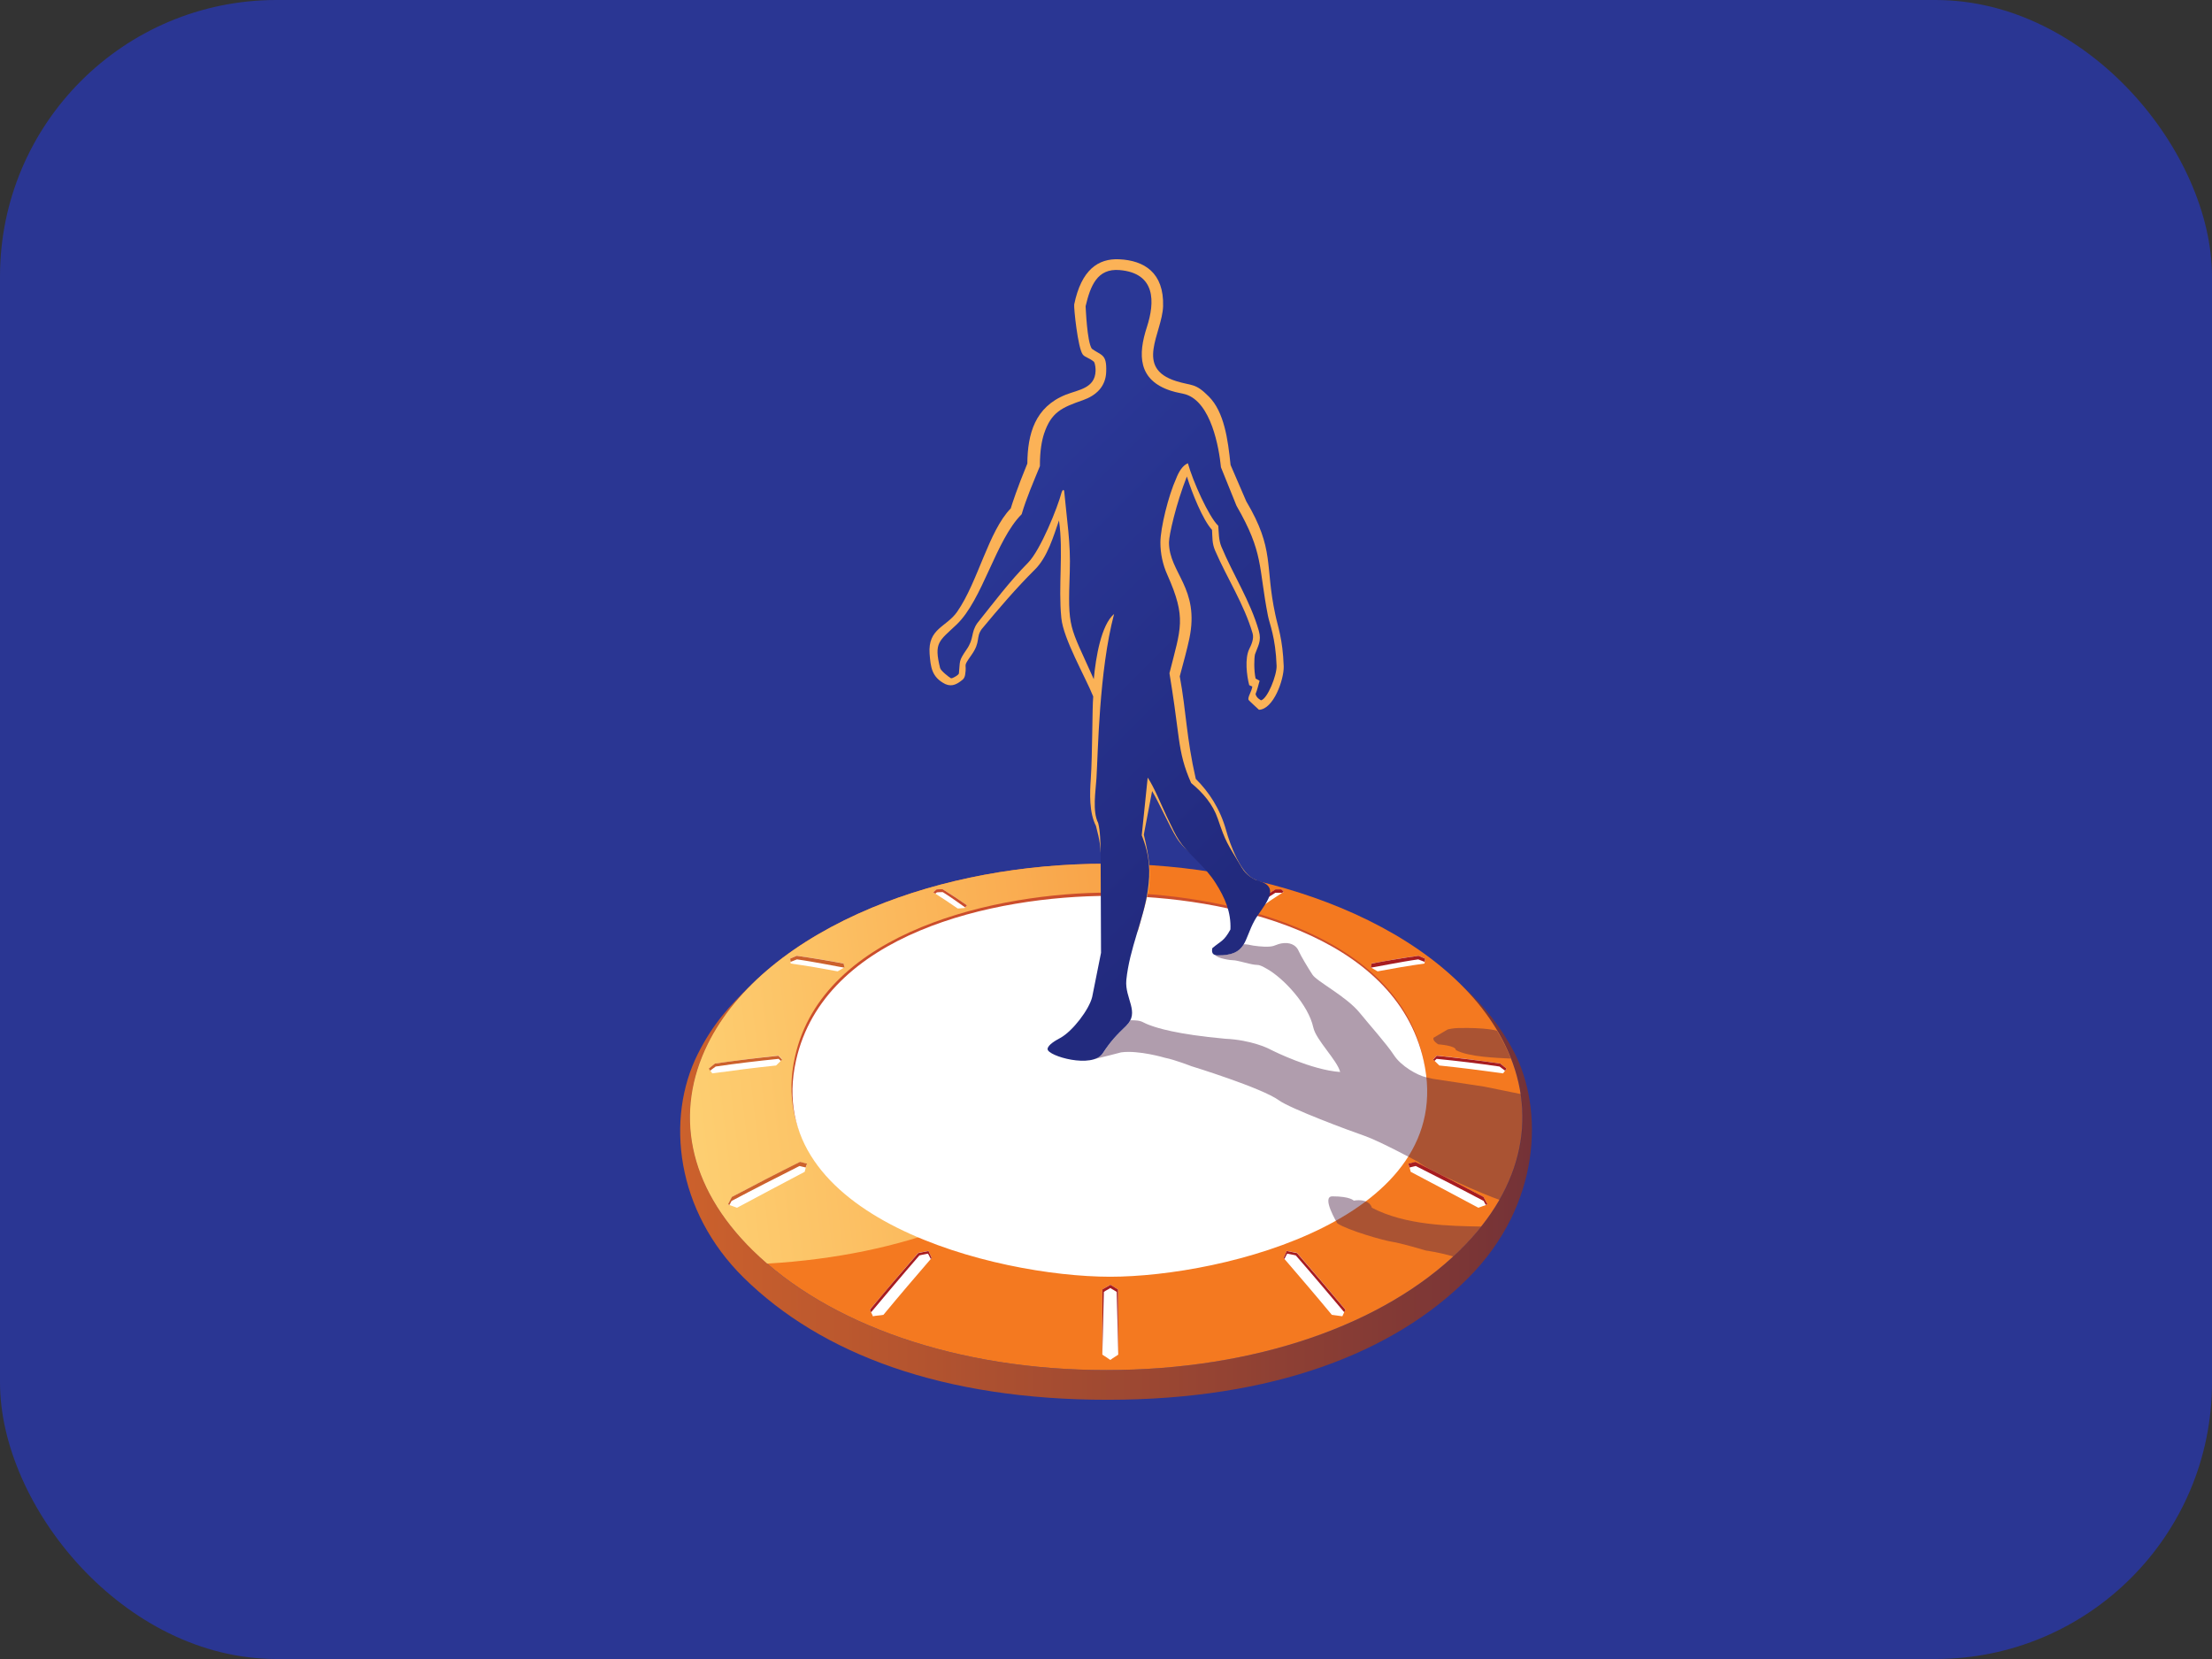 <svg width="32" height="24" viewBox="0 0 32 24" fill="none" xmlns="http://www.w3.org/2000/svg">
<rect x="0" y="0" width="32" height="24" fill="#333333" stroke="none"/>
<rect width="32" height="24" rx="4" fill="#2A3693"/>
<path d="M21.145 14.256C21.404 14.517 21.616 14.8 21.768 15.106C22.248 16.078 22.07 17.151 21.117 18.087C20.025 19.16 18.164 19.82 16.003 19.82C13.842 19.82 11.981 19.16 10.889 18.087C9.936 17.151 9.76 16.078 10.238 15.106C10.388 14.802 10.598 14.519 10.859 14.256C10.553 14.551 10.313 14.812 10.094 15.249C9.627 16.183 9.777 17.519 10.762 18.487C11.883 19.588 13.636 20.25 16.022 20.25C18.415 20.25 20.169 19.567 21.241 18.487C22.295 17.43 22.336 16.05 21.903 15.219C21.721 14.874 21.481 14.555 21.145 14.256Z" fill="url(#paint0_linear_16669_501)"/>
<path d="M19.391 13.131C18.378 12.711 17.2 12.495 16.003 12.495C14.806 12.495 13.626 12.711 12.615 13.131C11.508 13.592 10.649 14.273 10.238 15.106C9.76 16.078 9.936 17.151 10.889 18.087C11.981 19.16 13.842 19.82 16.003 19.82C18.164 19.82 20.025 19.16 21.117 18.087C22.07 17.151 22.246 16.078 21.768 15.106C21.357 14.273 20.498 13.59 19.391 13.131Z" fill="#F47920"/>
<path d="M16.204 13.598C16.005 13.189 16.046 12.819 16.087 12.495C16.059 12.495 16.031 12.495 16.003 12.495C14.806 12.495 13.626 12.711 12.615 13.131C11.508 13.592 10.649 14.273 10.238 15.106C9.76 16.078 9.936 17.151 10.889 18.087C10.957 18.153 11.026 18.218 11.099 18.28C15.121 18.044 17.224 15.691 16.204 13.598Z" fill="url(#paint1_linear_16669_501)"/>
<path d="M13.41 13.669C14.157 13.859 14.868 14.084 15.592 14.352C15.736 13.921 15.887 13.495 16.061 13.076C16.235 13.495 16.387 13.921 16.53 14.352C17.254 14.084 17.952 13.868 18.7 13.677C18.173 14.007 17.708 14.348 17.222 14.731C18.211 14.857 19.136 15.02 20.109 15.232C19.139 15.211 18.224 15.245 17.256 15.307C17.939 15.885 18.524 16.447 19.16 17.076C18.288 16.579 17.472 16.162 16.564 15.733C16.389 16.491 16.222 17.254 16.061 18.014C15.9 17.252 15.753 16.528 15.577 15.77C14.669 16.198 13.844 16.607 12.945 17.082C13.581 16.453 14.183 15.905 14.866 15.326C13.896 15.264 12.969 15.252 11.975 15.236C12.941 15.027 13.917 14.86 14.898 14.735C14.414 14.354 13.937 13.999 13.41 13.669ZM16.063 14.995V13.318C15.894 13.784 15.744 14.256 15.603 14.731C15.755 14.819 15.909 14.907 16.063 14.995ZM13.847 13.853C14.446 14.116 15.029 14.414 15.601 14.733C15.459 14.748 15.316 14.763 15.174 14.778C14.744 14.453 14.303 14.142 13.847 13.853ZM16.063 14.995C17.218 14.997 18.37 15.054 19.518 15.168C18.509 14.986 17.53 14.847 16.519 14.729C16.367 14.817 16.215 14.905 16.063 14.995ZM18.278 13.853C17.678 14.116 17.093 14.414 16.521 14.731C16.498 14.652 16.474 14.575 16.451 14.495C17.05 14.258 17.659 14.039 18.278 13.853ZM16.001 14.997C16.025 15.806 16.055 16.665 16.063 17.449C16.213 16.725 16.369 16.001 16.536 15.279C16.38 15.183 16.162 15.089 16.001 14.997ZM18.605 16.665C17.933 16.179 17.243 15.714 16.536 15.279C16.682 15.269 16.826 15.258 16.971 15.247C17.532 15.699 18.076 16.174 18.605 16.665ZM16.063 14.995C14.9 15.012 13.994 15.063 12.861 15.162C13.84 15.164 14.598 15.202 15.592 15.279C15.748 15.183 15.905 15.089 16.063 14.995ZM13.521 16.665C14.196 16.179 14.885 15.716 15.592 15.279C15.613 15.369 15.633 15.459 15.654 15.549C14.93 15.898 14.219 16.271 13.521 16.665Z" fill="white"/>
<path d="M16.061 13.103C16.235 13.523 16.387 13.949 16.53 14.38C17.218 14.127 17.916 13.909 18.625 13.727C18.65 13.712 18.674 13.694 18.7 13.68C17.965 13.866 17.241 14.091 16.53 14.354C16.387 13.924 16.235 13.498 16.061 13.078C15.887 13.498 15.736 13.924 15.592 14.354C14.868 14.086 14.157 13.861 13.41 13.671C13.435 13.686 13.459 13.703 13.485 13.718C14.206 13.904 14.894 14.123 15.592 14.382C15.736 13.949 15.887 13.523 16.061 13.103Z" fill="#C9252C"/>
<path d="M14.866 15.329C14.193 15.9 13.572 16.464 12.947 17.085L13.048 17.029C13.662 16.423 14.206 15.93 14.868 15.371L14.866 15.329Z" fill="#CB4D2C"/>
<path d="M16.037 15.009L16.014 15.024C15.873 15.108 15.731 15.194 15.592 15.281L15.598 15.309C15.753 15.215 15.907 15.123 16.063 15.031L16.063 14.995L16.037 15.009Z" fill="#C4161C"/>
<path d="M15.601 14.733L15.557 14.738C15.429 14.75 15.303 14.763 15.174 14.778C14.744 14.453 14.303 14.142 13.847 13.853L13.846 13.887C14.303 14.176 14.744 14.487 15.174 14.812C15.316 14.797 15.459 14.78 15.6 14.768C15.74 14.845 15.87 14.917 16.007 14.997H16.063C15.909 14.907 15.755 14.819 15.601 14.733ZM13.521 16.703C14.219 16.309 14.93 15.937 15.654 15.59V15.551C14.93 15.9 14.219 16.271 13.521 16.665L13.521 16.703Z" fill="#CB4D2C"/>
<path d="M16.536 15.277C16.371 15.99 16.211 16.729 16.063 17.447V17.474C16.213 16.751 16.369 16.031 16.536 15.309C17.018 15.607 17.718 16.065 18.607 16.706V16.663C17.933 16.179 17.243 15.714 16.536 15.277ZM17.288 15.335L17.258 15.309V15.354C17.918 15.913 18.445 16.412 19.059 17.02C19.081 17.033 19.14 17.067 19.164 17.08C18.515 16.436 17.937 15.887 17.288 15.335Z" fill="#A71C20"/>
<path d="M14.87 14.742C13.9 14.866 12.934 15.031 11.977 15.239C12.024 15.239 12.082 15.241 12.129 15.241C13.045 15.046 13.97 14.89 14.9 14.772V14.738L14.87 14.742ZM15.592 15.279C14.682 15.2 13.776 15.155 12.863 15.164V15.191C13.763 15.185 14.658 15.228 15.555 15.305L15.592 15.279Z" fill="#CB4D2C"/>
<path d="M17.222 14.731C18.211 14.857 19.136 15.02 20.109 15.232C20.059 15.23 19.995 15.23 19.946 15.23C19.018 15.033 18.16 14.885 17.222 14.768L17.222 14.731ZM16.063 14.995C17.218 14.997 18.37 15.054 19.518 15.168L19.517 15.198C18.387 15.085 17.252 15.027 16.114 15.022C16.106 15.018 16.095 15.012 16.087 15.005L16.063 14.995ZM16.519 14.731C16.534 14.733 16.547 14.735 16.56 14.735C17.119 14.427 17.689 14.138 18.273 13.881V13.853C17.676 14.116 17.093 14.412 16.519 14.731Z" fill="#A71C20"/>
<path d="M16.519 14.731C16.496 14.652 16.472 14.575 16.449 14.495V14.523C16.47 14.594 16.491 14.665 16.511 14.733C16.515 14.733 16.517 14.733 16.519 14.731Z" fill="#C4161C"/>
<path d="M16.177 19.597C16.142 19.622 16.095 19.648 16.063 19.674C16.029 19.648 15.982 19.622 15.947 19.597C15.947 19.282 15.947 18.969 15.947 18.654C15.982 18.631 16.031 18.607 16.063 18.586C16.097 18.61 16.142 18.633 16.174 18.654L16.177 19.597ZM10.587 17.318L10.531 17.425C10.566 17.438 10.632 17.459 10.662 17.472C10.992 17.297 11.317 17.121 11.641 16.952C11.653 16.903 11.66 16.875 11.675 16.836C11.641 16.828 11.608 16.819 11.574 16.811C11.242 16.975 10.912 17.145 10.587 17.318ZM10.345 15.386C10.315 15.41 10.285 15.434 10.255 15.459C10.272 15.481 10.289 15.506 10.304 15.528C10.611 15.485 10.919 15.446 11.227 15.414C11.255 15.386 11.291 15.352 11.317 15.326C11.3 15.307 11.281 15.29 11.264 15.271C10.957 15.303 10.651 15.341 10.345 15.386ZM11.525 13.827L11.431 13.868C11.433 13.887 11.437 13.919 11.439 13.939C11.666 13.971 11.891 14.009 12.118 14.052C12.148 14.035 12.187 14.011 12.214 13.996L12.202 13.937C11.979 13.896 11.752 13.857 11.525 13.827ZM18.451 12.868C18.479 12.868 18.509 12.868 18.537 12.868L18.571 12.902C18.453 12.977 18.335 13.056 18.222 13.136C18.192 13.136 18.162 13.136 18.132 13.136L18.098 13.097C18.213 13.02 18.331 12.941 18.451 12.868ZM15.982 12.54L16.046 12.521L16.112 12.54L16.114 12.816C16.091 12.825 16.07 12.831 16.046 12.84C16.024 12.831 16.001 12.825 15.979 12.816L15.982 12.54ZM13.502 12.909C13.512 12.898 13.538 12.876 13.549 12.866L13.637 12.864C13.757 12.938 13.874 13.016 13.99 13.097L13.956 13.136C13.926 13.136 13.883 13.144 13.853 13.142C13.737 13.061 13.619 12.983 13.502 12.909ZM12.78 19.021C12.733 19.031 12.673 19.031 12.628 19.042C12.617 19.01 12.594 18.976 12.585 18.944C12.814 18.669 13.048 18.395 13.283 18.125C13.328 18.115 13.388 18.106 13.433 18.096C13.444 18.123 13.465 18.173 13.478 18.198C13.242 18.472 13.009 18.744 12.78 19.021ZM21.462 17.318C21.481 17.352 21.498 17.389 21.518 17.425C21.483 17.438 21.417 17.459 21.387 17.472C21.057 17.297 20.732 17.121 20.408 16.952C20.395 16.903 20.389 16.875 20.374 16.836C20.408 16.828 20.441 16.819 20.475 16.811C20.805 16.975 21.134 17.145 21.462 17.318ZM21.704 15.386C21.734 15.41 21.764 15.434 21.794 15.459C21.777 15.481 21.76 15.506 21.745 15.528C21.439 15.485 21.13 15.446 20.822 15.414C20.794 15.386 20.758 15.352 20.732 15.326C20.749 15.307 20.768 15.29 20.785 15.271C21.092 15.303 21.398 15.341 21.704 15.386ZM20.522 13.827L20.616 13.868C20.614 13.887 20.61 13.919 20.608 13.939C20.381 13.971 20.156 14.009 19.929 14.052C19.899 14.035 19.86 14.011 19.832 13.996C19.837 13.977 19.841 13.958 19.845 13.937C20.07 13.896 20.295 13.857 20.522 13.827ZM19.267 19.021C19.305 19.027 19.372 19.036 19.419 19.042C19.434 19.01 19.449 18.978 19.462 18.944C19.233 18.669 18.999 18.395 18.764 18.125C18.719 18.115 18.659 18.106 18.614 18.096C18.603 18.123 18.582 18.173 18.569 18.198C18.804 18.472 19.038 18.744 19.267 19.021Z" fill="white"/>
<path d="M10.583 17.374C10.574 17.391 10.561 17.417 10.553 17.432C10.546 17.43 10.54 17.427 10.531 17.423C10.55 17.387 10.568 17.352 10.587 17.316C10.915 17.142 11.242 16.973 11.574 16.808C11.608 16.817 11.64 16.826 11.675 16.834C11.668 16.853 11.662 16.873 11.655 16.89C11.63 16.881 11.593 16.877 11.566 16.868C11.236 17.035 10.91 17.2 10.583 17.374ZM10.353 15.429C10.336 15.442 10.291 15.474 10.274 15.489C10.266 15.479 10.264 15.474 10.253 15.459C10.283 15.436 10.313 15.41 10.343 15.386C10.649 15.341 10.955 15.305 11.261 15.273C11.279 15.292 11.298 15.309 11.315 15.329C11.309 15.335 11.302 15.341 11.296 15.348C11.287 15.339 11.27 15.324 11.264 15.318C10.962 15.348 10.658 15.384 10.353 15.429ZM11.437 13.915L11.431 13.868L11.525 13.827C11.752 13.859 11.977 13.896 12.204 13.939L12.217 13.999C12.212 14.001 11.754 13.909 11.529 13.879L11.437 13.915Z" fill="#CC612C"/>
<path d="M18.537 12.915L18.541 12.919C18.552 12.913 18.56 12.906 18.571 12.9C18.56 12.889 18.547 12.876 18.537 12.866H18.451C18.331 12.941 18.213 13.018 18.098 13.099L18.123 13.129C18.23 13.054 18.34 12.983 18.451 12.915C18.479 12.915 18.509 12.915 18.537 12.915Z" fill="#A71C20"/>
<path d="M15.982 12.587L16.046 12.568L16.112 12.587L16.112 12.54C16.091 12.534 16.067 12.527 16.046 12.521L15.982 12.54L15.982 12.587Z" fill="#B7161C"/>
<path d="M13.639 12.906C13.75 12.975 13.855 13.052 13.962 13.127L13.99 13.097C13.874 13.016 13.757 12.938 13.637 12.864C13.607 12.864 13.579 12.864 13.549 12.866C13.538 12.876 13.512 12.898 13.502 12.909L13.531 12.928C13.534 12.926 13.551 12.911 13.553 12.909C13.581 12.906 13.609 12.906 13.639 12.906Z" fill="#CB4D2C"/>
<path d="M13.424 18.136C13.437 18.153 13.452 18.192 13.465 18.213L13.478 18.2C13.474 18.188 13.446 18.125 13.433 18.098C13.388 18.108 13.328 18.117 13.283 18.128C13.047 18.398 12.814 18.669 12.585 18.946C12.589 18.959 12.598 18.974 12.602 18.984C12.75 18.809 13.069 18.427 13.3 18.162C13.337 18.151 13.386 18.145 13.424 18.136ZM21.464 17.374C21.473 17.391 21.485 17.417 21.496 17.432C21.503 17.43 21.509 17.427 21.518 17.423C21.498 17.387 21.481 17.352 21.462 17.316C21.134 17.142 20.807 16.973 20.475 16.808C20.44 16.817 20.408 16.826 20.374 16.834C20.38 16.853 20.387 16.873 20.391 16.89C20.417 16.881 20.453 16.877 20.481 16.868C20.811 17.035 21.136 17.2 21.464 17.374ZM21.693 15.429C21.71 15.442 21.755 15.474 21.773 15.489C21.781 15.478 21.783 15.474 21.794 15.459C21.764 15.436 21.734 15.41 21.704 15.386C21.398 15.341 21.091 15.305 20.785 15.273C20.768 15.292 20.749 15.309 20.732 15.329C20.738 15.335 20.744 15.339 20.751 15.348C20.759 15.339 20.777 15.324 20.783 15.318C21.087 15.348 21.387 15.384 21.693 15.429ZM20.61 13.915L20.616 13.868C20.586 13.855 20.554 13.84 20.522 13.827C20.295 13.859 20.07 13.896 19.843 13.939L19.83 13.999C19.834 14.001 20.293 13.909 20.517 13.879L20.61 13.915ZM18.622 18.136C18.609 18.153 18.594 18.192 18.581 18.213C18.577 18.209 18.573 18.205 18.569 18.2C18.573 18.188 18.601 18.125 18.614 18.098C18.659 18.108 18.718 18.117 18.764 18.128C18.999 18.398 19.233 18.672 19.462 18.946C19.457 18.959 19.451 18.971 19.447 18.984C19.299 18.809 18.978 18.427 18.746 18.162C18.71 18.151 18.661 18.145 18.622 18.136ZM16.155 18.689L16.177 19.597L16.174 18.654C16.14 18.631 16.095 18.607 16.063 18.586C16.029 18.61 15.979 18.633 15.947 18.654V19.597L15.969 18.689C15.996 18.669 16.037 18.652 16.063 18.633C16.089 18.652 16.127 18.669 16.155 18.689Z" fill="#A71C20"/>
<path d="M11.501 15.286C11.91 13.457 14.448 12.913 16.041 12.913C17.635 12.913 20.171 13.457 20.582 15.286C21.091 17.564 17.693 18.413 16.044 18.413C14.395 18.413 10.992 17.564 11.501 15.286ZM11.666 15.273C12.052 13.504 14.506 12.981 16.039 12.981C17.571 12.981 20.027 13.506 20.413 15.275C20.89 17.464 17.624 18.271 16.039 18.271C14.454 18.269 11.191 17.462 11.666 15.273Z" fill="#CB4D2C"/>
<path d="M11.516 15.341C11.925 13.512 14.358 12.96 16.055 12.96C17.746 12.96 20.184 13.512 20.595 15.344C21.105 17.62 17.706 18.47 16.057 18.47C14.405 18.468 11.005 17.62 11.516 15.341ZM11.681 15.329C12.067 13.56 14.521 13.037 16.055 13.037C17.588 13.037 20.042 13.562 20.428 15.331C20.905 17.517 17.642 18.327 16.055 18.327C14.47 18.327 11.204 17.517 11.681 15.329Z" fill="white"/>
<path d="M18.213 10.268C18.213 10.268 18.063 10.131 18.061 10.124C18.05 10.077 18.104 10.013 18.117 9.932C18.102 9.925 18.085 9.919 18.072 9.912C18.035 9.773 18.006 9.525 18.072 9.39C18.104 9.326 18.143 9.238 18.121 9.163C17.997 8.739 17.753 8.368 17.579 7.966C17.532 7.856 17.541 7.777 17.534 7.666C17.399 7.518 17.245 7.133 17.17 6.893C17.014 7.287 16.911 7.741 16.911 7.846C16.911 8.289 17.361 8.505 17.205 9.242C17.175 9.386 17.121 9.583 17.067 9.784C17.162 10.298 17.162 10.671 17.299 11.268C17.491 11.459 17.652 11.703 17.738 12.013C17.791 12.206 17.952 12.656 18.16 12.724C18.288 12.767 17.725 12.87 17.564 12.669C17.41 12.476 17.145 12.322 17.02 12.118C16.92 11.956 16.765 11.608 16.667 11.444L16.547 12.075C16.712 12.75 16.613 12.9 16.468 13.448C16.406 13.686 15.926 12.579 15.926 12.491C15.926 12.251 15.911 12.161 15.855 11.949C15.755 11.754 15.765 11.478 15.78 11.266C15.804 10.915 15.8 10.251 15.815 10.075C15.695 9.78 15.384 9.244 15.354 8.942C15.307 8.473 15.386 7.998 15.32 7.529C15.239 7.762 15.153 8.06 14.971 8.24C14.699 8.51 14.446 8.807 14.202 9.101C14.114 9.223 14.191 9.281 14.054 9.475C13.919 9.666 13.992 9.58 13.962 9.762C13.958 9.788 13.947 9.812 13.93 9.829C13.857 9.889 13.78 9.942 13.677 9.897C13.476 9.797 13.463 9.647 13.448 9.456C13.422 9.09 13.692 9.073 13.847 8.85C14.149 8.415 14.3 7.685 14.622 7.355C14.641 7.291 14.718 7.055 14.862 6.706C14.866 6.274 14.973 5.888 15.418 5.71C15.601 5.638 15.84 5.618 15.849 5.368C15.851 5.338 15.845 5.261 15.825 5.233C15.752 5.173 15.701 5.173 15.665 5.13C15.592 5.038 15.532 4.443 15.54 4.404C15.643 3.905 15.885 3.736 16.192 3.751C16.553 3.768 16.84 3.944 16.826 4.43C16.813 4.822 16.408 5.323 17.014 5.513C17.245 5.586 17.288 5.535 17.487 5.736C17.71 5.959 17.764 6.357 17.802 6.726L18.029 7.252C18.445 7.953 18.295 8.176 18.449 8.889C18.487 9.073 18.556 9.236 18.571 9.64C18.575 9.833 18.423 10.261 18.213 10.268Z" fill="#FBB257"/>
<path d="M13.872 9.741C13.892 9.555 13.864 9.57 13.983 9.396C14.095 9.236 14.041 9.154 14.138 9.015C14.378 8.715 14.605 8.411 14.874 8.139C15.054 7.955 15.301 7.34 15.358 7.122C15.369 7.09 15.386 7.075 15.395 7.103C15.433 7.516 15.491 7.861 15.476 8.266C15.446 9.118 15.468 9.028 15.823 9.825C15.853 9.506 15.93 9.041 16.117 8.882C15.898 9.711 15.885 10.895 15.862 11.259C15.851 11.444 15.8 11.737 15.887 11.906C15.917 12.022 15.92 12.195 15.922 12.328C15.922 12.41 15.928 13.784 15.928 13.784L15.8 14.423C15.755 14.607 15.517 14.917 15.341 15.014C15.286 15.044 15.155 15.114 15.155 15.177C15.155 15.277 15.804 15.466 15.954 15.236C16.065 15.065 16.157 14.969 16.29 14.842C16.496 14.645 16.269 14.444 16.294 14.178C16.341 13.716 16.541 13.316 16.605 12.879C16.643 12.615 16.637 12.384 16.517 12.084L16.603 11.249C16.699 11.392 16.789 11.621 16.879 11.812C17.042 12.15 17.044 12.182 17.325 12.461C17.419 12.555 17.517 12.664 17.588 12.778C17.721 12.988 17.811 13.195 17.8 13.446C17.704 13.622 17.661 13.611 17.537 13.718C17.541 13.725 17.502 13.821 17.62 13.821C18.042 13.821 17.991 13.6 18.151 13.313C18.254 13.129 18.552 12.846 18.226 12.75C18.123 12.72 18.029 12.658 17.969 12.559C17.744 12.182 17.736 12.193 17.618 11.846C17.547 11.636 17.402 11.467 17.232 11.328C17.128 11.092 17.087 10.923 17.052 10.673C17.008 10.332 16.975 10.088 16.918 9.739C17.082 9.084 17.168 8.947 16.888 8.317C16.821 8.169 16.787 8.009 16.787 7.848C16.787 7.638 16.903 7.169 17.014 6.925C17.052 6.826 17.108 6.732 17.185 6.702C17.254 6.957 17.487 7.477 17.624 7.606C17.633 7.709 17.629 7.811 17.669 7.908C17.841 8.319 18.087 8.694 18.211 9.126C18.254 9.276 18.196 9.347 18.155 9.467C18.143 9.525 18.138 9.692 18.164 9.816L18.222 9.848C18.211 9.887 18.185 9.992 18.164 10.039C18.173 10.097 18.243 10.131 18.243 10.131C18.337 10.109 18.472 9.769 18.468 9.632C18.453 9.214 18.365 9.028 18.342 8.904C18.203 8.195 18.284 8.002 17.888 7.317L17.663 6.76C17.635 6.475 17.521 5.824 17.155 5.706C17.093 5.687 17.031 5.683 16.939 5.653C16.461 5.499 16.461 5.13 16.592 4.73C16.708 4.372 16.723 3.952 16.198 3.907C15.873 3.879 15.774 4.136 15.705 4.43C15.708 4.462 15.725 4.942 15.795 5.045C15.935 5.147 16.012 5.117 16.003 5.376C15.997 5.593 15.857 5.721 15.669 5.788C15.363 5.895 15.209 5.959 15.104 6.274C15.072 6.372 15.044 6.516 15.044 6.728V6.743C14.956 6.959 14.847 7.208 14.78 7.439C14.403 7.816 14.217 8.675 13.838 9.036C13.585 9.276 13.508 9.293 13.6 9.664C13.609 9.703 13.731 9.799 13.757 9.812C13.774 9.82 13.874 9.762 13.872 9.741Z" fill="url(#paint2_linear_16669_501)"/>
<g opacity="0.45">
<path d="M21.473 15.72L20.73 15.607L20.631 15.584C20.507 15.558 20.267 15.423 20.164 15.262C20.059 15.102 19.811 14.825 19.672 14.654C19.481 14.416 19.048 14.198 18.986 14.099C18.922 14.001 18.819 13.829 18.789 13.761C18.761 13.692 18.693 13.637 18.581 13.643C18.47 13.65 18.459 13.688 18.363 13.694C18.267 13.701 18.132 13.68 18.132 13.68C18.074 13.667 18.033 13.66 17.992 13.66C17.933 13.759 17.843 13.819 17.62 13.819C17.605 13.819 17.592 13.817 17.581 13.815C17.605 13.864 17.811 13.894 17.845 13.892C17.879 13.889 18.074 13.945 18.119 13.951C18.209 13.969 18.192 13.937 18.335 14.02C18.573 14.157 18.928 14.536 18.999 14.864C19.038 15.046 19.348 15.341 19.387 15.508C18.971 15.479 18.417 15.202 18.417 15.202L18.348 15.168C18.348 15.168 18.102 15.044 17.723 15.027C17.007 14.962 16.735 14.866 16.665 14.842C16.517 14.793 16.538 14.768 16.419 14.761C16.395 14.759 16.373 14.759 16.354 14.759C16.339 14.789 16.318 14.817 16.292 14.84C16.159 14.967 16.067 15.063 15.956 15.234C15.926 15.281 15.874 15.309 15.815 15.326C15.952 15.294 16.219 15.224 16.219 15.224C16.472 15.189 16.855 15.303 16.855 15.303C16.997 15.331 17.232 15.423 17.232 15.423C17.232 15.423 18.252 15.736 18.502 15.918C18.667 16.038 19.513 16.354 19.738 16.431C19.963 16.509 20.511 16.806 20.511 16.806C20.652 16.926 21.471 17.284 21.695 17.359C21.985 16.858 22.085 16.346 22.004 15.828L21.473 15.72Z" fill="#4F264A"/>
<path d="M21.098 14.872C21.025 14.872 20.944 14.892 20.944 14.892L20.74 15.012C20.715 15.054 20.807 15.108 20.807 15.108C20.807 15.108 21.064 15.125 21.061 15.191C21.25 15.292 21.653 15.303 21.856 15.314C21.828 15.243 21.798 15.174 21.764 15.108C21.732 15.042 21.695 14.977 21.657 14.913C21.648 14.907 21.494 14.864 21.098 14.872ZM19.584 17.369C19.584 17.369 19.535 17.307 19.275 17.307C19.11 17.307 19.346 17.697 19.346 17.697C19.494 17.798 20.029 17.95 20.143 17.965C20.254 17.98 20.629 18.091 20.629 18.091C20.629 18.091 20.824 18.117 21.023 18.177C21.169 18.044 21.306 17.898 21.428 17.744C20.976 17.736 20.333 17.727 19.847 17.472C19.8 17.325 19.584 17.369 19.584 17.369Z" fill="#4F264A"/>
</g>
<defs>
<linearGradient id="paint0_linear_16669_501" x1="9.838" y1="11.997" x2="22.16" y2="11.997" gradientUnits="userSpaceOnUse">
<stop stop-color="#CC612C"/>
<stop offset="1" stop-color="#743237"/>
</linearGradient>
<linearGradient id="paint1_linear_16669_501" x1="7.634" y1="14.26" x2="22.366" y2="12.528" gradientUnits="userSpaceOnUse">
<stop stop-color="#FFDD7F"/>
<stop offset="1" stop-color="#F47920"/>
</linearGradient>
<linearGradient id="paint2_linear_16669_501" x1="14.019" y1="7.788" x2="18.428" y2="12.198" gradientUnits="userSpaceOnUse">
<stop stop-color="#2A3795"/>
<stop offset="1" stop-color="#222A7E"/>
</linearGradient>
</defs>
</svg>
